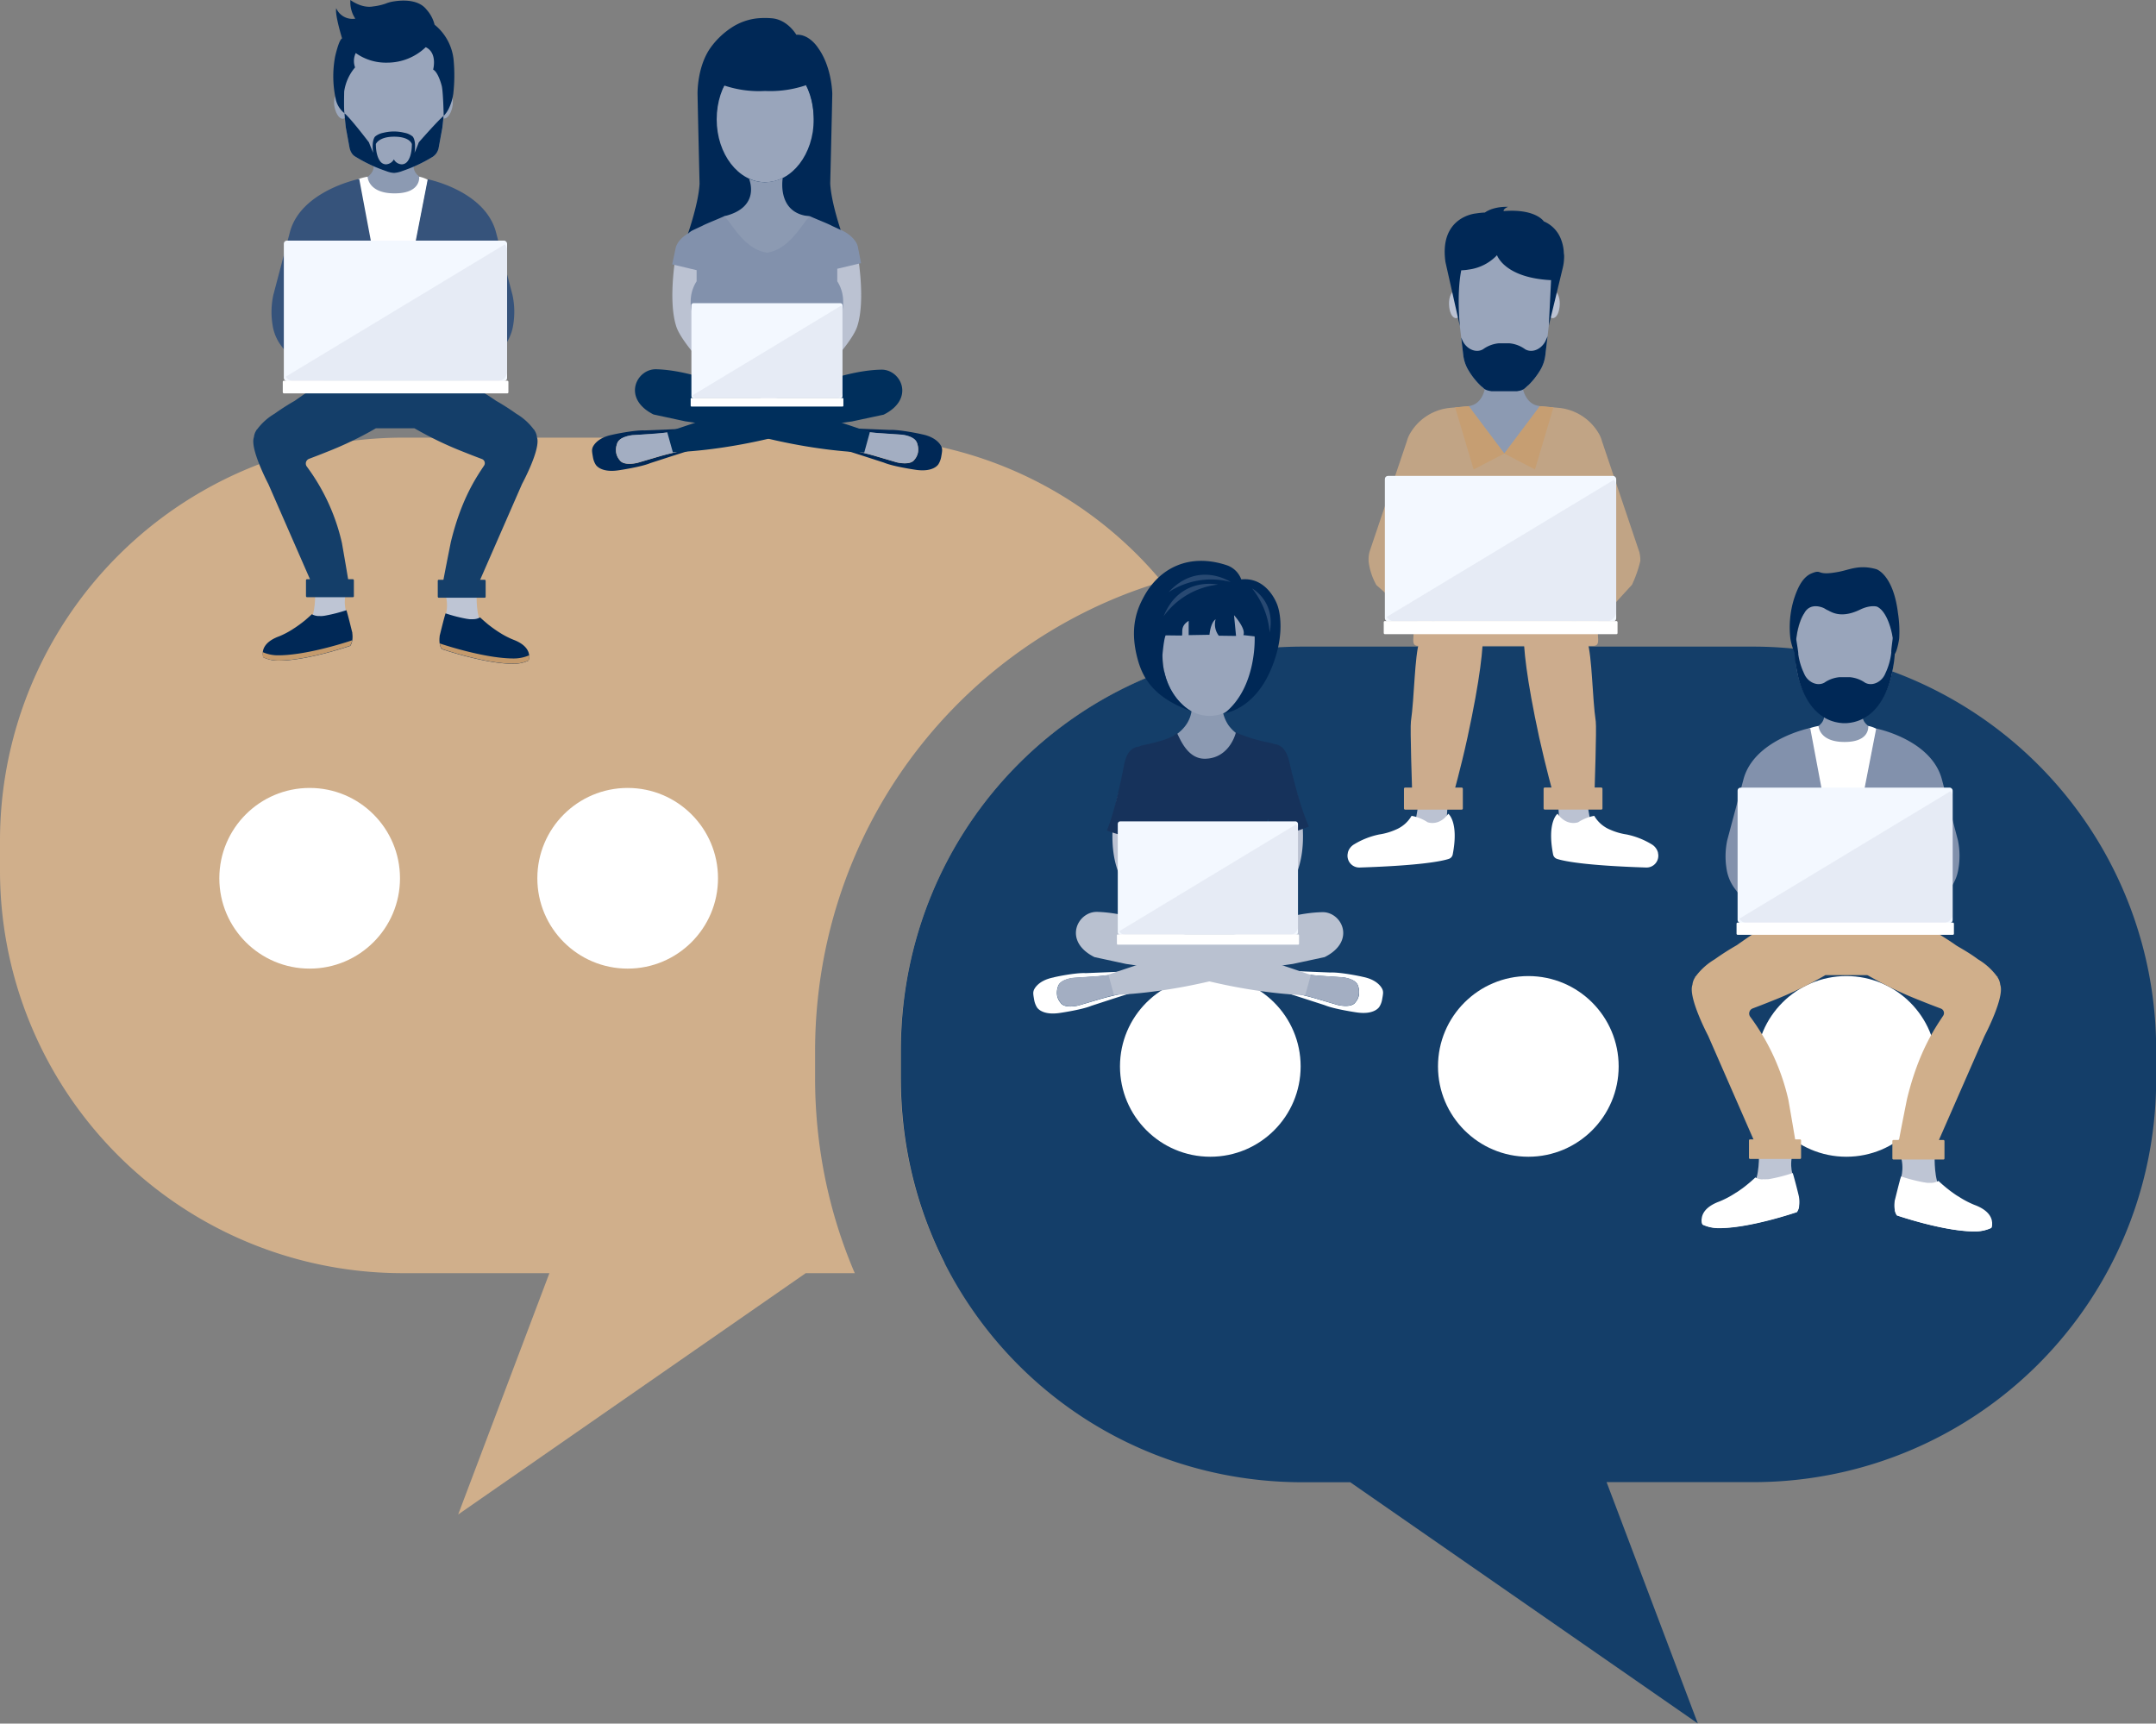 <svg xmlns="http://www.w3.org/2000/svg" viewBox="0 0 673.55 538.44"><rect x="0" y="0" width="673.55" height="538.44" fill="#808080" stroke="none"/><defs><style>.cls-1{fill:#284972}.cls-2{fill:#fff}.cls-3{fill:#d0af8b}.cls-4{fill:#143e69}.cls-5{fill:#bbc2d2}.cls-6{fill:#8c9ab2}.cls-7{fill:#99a5bb}.cls-8{fill:#002856}.cls-9{fill:#16325b}.cls-10{opacity:.82}.cls-11{fill:#cfac86}.cls-12,.cls-14,.cls-15,.cls-16,.cls-17{fill:none}.cls-13{fill:#ecdece}.cls-14,.cls-15,.cls-16,.cls-17{stroke:#e1cbb4;stroke-miterlimit:10;stroke-width:.04px}.cls-15,.cls-16,.cls-17{stroke-dasharray:.13 .09}.cls-18{fill:#c69e72}.cls-19{fill:#ccac8d}.cls-20{fill:#f3f8ff}.cls-21{opacity:.15}.cls-22{fill:#bec5d4}.cls-23{fill:#c49a6c}.cls-24{fill:#36537b}.cls-25{fill:#a3aec2}.cls-26{fill:#8291ac}.cls-27{fill:#002f5c}.cls-28{fill:#b9c1d0}.cls-29{fill:#9ca8bd}</style></defs><title>broad-experience</title><g id="Content"><path class="cls-1" d="M240.06 11.38h-1.76c-2.39 0-13.83.87-16.71 16.75h1S224.64 17.7 234.66 15a32.23 32.23 0 0 1 4.47-.38 14.11 14.11 0 0 1 4.54.54 18.4 18.4 0 0 1 11.53 13h1.1c-4.23-16.16-13.85-16.82-16.24-16.78z"/><path class="cls-2" d="M645.86 310.61a23 23 0 0 0-6.22-7.8 22.77 22.77 0 0 0-14.32-5.07 23 23 0 0 0-8.69 1.71l-1 .4-.67-.8a33.44 33.44 0 0 0-39.11-9.05l-.82.37-.68-.58A28.48 28.48 0 0 0 547 284.5l-.85.28-.62-.64a39.22 39.22 0 0 0-27.93-11.7 39.52 39.52 0 0 0-9.21 1.09 38.92 38.92 0 0 0-16.12 8.19 39.88 39.88 0 0 0-6.28 6.76l-.1.14a1.71 1.71 0 0 1-.11.14l-.53.75-.9-.18a31.48 31.48 0 0 0-5.75-.56h-.17a30.81 30.81 0 0 0-26.92 15.62l-.4.7h-.81a18.94 18.94 0 0 0-4.65.68 18.44 18.44 0 0 0-7.11 3.77 18.92 18.92 0 0 0-2.6 2.7l-.52.66-.83-.13a26.88 26.88 0 0 0-4.32-.35A24.59 24.59 0 0 0 419 315a14.14 14.14 0 0 0-6.55 6.36 9.73 9.73 0 0 0-.94 4.13 11.31 11.31 0 0 0 .06 1.17l.16 1.64H647l.34-1.35v-.07a23.62 23.62 0 0 0 .84-6.22 22.85 22.85 0 0 0-2.32-10.05z"/><path class="cls-2" d="M418.73 321a18.29 18.29 0 0 1 11.52-3.73 21.83 21.83 0 0 1 5.16.55l2.15.5 1.17-1.88a14 14 0 0 1 11.93-6.62c.34 0 .72 0 1.15.05l2.07.17.76-1.54.16-.33a26.29 26.29 0 0 1 30.37-13.79l2.16.57 1.2-1.88c.53-.83 1.09-1.62 1.68-2.39a35.53 35.53 0 0 1 3.45-3.87 34.5 34.5 0 0 1 49.73 2l1.44 1.63 2-.83a23.86 23.86 0 0 1 25.76 5l1.59 1.55 2-1a28.39 28.39 0 0 1 13.25-3.24 28.86 28.86 0 0 1 23.3 11.92l1.58 2.17 2.36-1.28a18.17 18.17 0 0 1 26 10.47 19.51 19.51 0 0 1 .85 5.7 22 22 0 0 1-.2 2.86h-226.6a7.73 7.73 0 0 1 2.01-2.76z"/><rect class="cls-2" x="116" y="174.29" width="6.53" height="17.12" rx="1.72" ry="1.72" transform="rotate(-35.66 119.27 182.863)"/><path class="cls-3" d="M254.64 328.36v8.52a156.75 156.75 0 0 0 3.05 30.79 153.33 153.33 0 0 0 8.79 28.75c.18.44.37.88.56 1.31h-15.32l-108.58 75.39 28.5-75.39H126.2A125.77 125.77 0 0 1 0 271.57v-8.52a125.91 125.91 0 0 1 126.2-126.33h140.4a124.69 124.69 0 0 1 96.37 45 150.09 150.09 0 0 0-15.6 5.61 152.09 152.09 0 0 0-80.89 81.49 153.76 153.76 0 0 0-8.79 28.77 156.75 156.75 0 0 0-3.05 30.77z"/><path class="cls-3" d="M392.17 263.05v8.52c0 60.21-41.1 110.17-97.13 123a127.13 127.13 0 0 1-13.66-57.67v-8.52c0-60.19 41.07-110.26 97.08-123.12a127.37 127.37 0 0 1 13.71 57.79z"/><circle class="cls-2" cx="96.74" cy="274.37" r="28.22"/><circle class="cls-2" cx="196.09" cy="274.37" r="28.22"/><path class="cls-4" d="M407 202h140.4a125.91 125.91 0 0 1 126.2 126.32v8.52a125.78 125.78 0 0 1-126.2 126.17h-45.49l28.5 75.39-108.58-75.35H407c-70 0-125.57-56.16-125.57-126.17v-8.52C281.38 258.35 336.94 202 407 202z"/><circle class="cls-2" cx="378.11" cy="333.14" r="28.22"/><circle class="cls-2" cx="477.46" cy="333.14" r="28.22"/><circle class="cls-2" cx="576.81" cy="333.14" r="28.22"/><path class="cls-5" d="M354.33 246.2c2.64.72 4.6 2.3 4.37 3.55a.87.87 0 0 1-.08.26s-6.77 6.69-.42 21.73c6.2 14.71 9.7 11.21 9.7 11.21l-9.41 1.57s-7.89-8.35-9.44-12.94c-3.68-11 .47-24 .47-24a5.12 5.12 0 0 1 4.81-1.38zM400.27 246.2c-2.64.72-4.6 2.3-4.38 3.55a1.34 1.34 0 0 0 .09.26s6.76 6.69.42 21.73c-6.21 14.71-9.7 11.21-9.7 11.21l9.41 1.57s7.89-8.35 9.43-12.94c3.69-11-.47-24-.47-24a5.09 5.09 0 0 0-4.8-1.38z"/><path class="cls-6" d="M390.25 233.17l-1.81-2-.43-.81-.88.15-.73 1.19-9.23 15v.06-.06l-10-16.21-.87-.15-2.86 3.37c1.3-.09 4-4.27 4.24-4.4a12.39 12.39 0 0 0 2.75-2.72 10.05 10.05 0 0 0 1.76-4.1c.11-.53.19-1 .25-1.55a22.61 22.61 0 0 0 .07-4.52h9.3a22.11 22.11 0 0 0 0 4.26 11.74 11.74 0 0 0 2 5.91 12.39 12.39 0 0 0 2.75 2.72c.15.07.76 1.15 1.85 1.31s1.22 2.51 1.84 2.55z"/><ellipse class="cls-7" cx="377.89" cy="204.54" rx="14.73" ry="19.1"/><path class="cls-8" d="M387.78 181a7.32 7.32 0 0 0-4.73-4.49c-11.39-3.7-20.89.7-25.91 10.28-.22.41-.44.84-.65 1.29-2.74 5.7-2.74 11.5-1.16 17.55 1.7 6.48 5.27 12.32 16.7 16.51 0 0-8.87-4.78-8.87-17.58 0 0 .42-4.93 1-6.08l5.09.06c.34-1-.61-2.91 2.1-4.59v4.46l6.5-.11s.29-3.72 1.92-4.84a5.8 5.8 0 0 0 1 5.13l5.38.07-.63-6.47s3.83 4.23 2.91 6.21l3.53.4s.83 15.88-9.42 24c0 0 9.12-1 14.47-13.56s1.99-20.38 1.99-20.38-3-8.7-11.22-7.86z"/><path class="cls-1" d="M384.44 181.8s-10.13-6.8-19.38 3.2a24.28 24.28 0 0 1 19.38-3.2z"/><path class="cls-1" d="M380.52 182.63s-11.88-2.73-17 9.9a24.31 24.31 0 0 1 17-9.9zM391.16 183.82s7.45 4 5.5 13.74a25.64 25.64 0 0 0-5.5-13.74z"/><path class="cls-9" d="M396.15 255.67c.43 2.13.78 4.09 1 5.58a46.31 46.31 0 0 0 5.41-1 35.38 35.38 0 0 0 6.36-2.06c-3.07-6.56-6.17-20.38-6.33-21-.52-1.7-1.52-4.51-4.65-4.76a4.74 4.74 0 0 0-1.16-.38 48.31 48.31 0 0 1-9.27-2.65l-1.4-.64c-.53 2.2-3 8.14-9.61 8.27-5.33.1-7.65-5.75-8.78-8l-1.21.88c-2.37 1.35-6.77 2.34-9.6 2.94h-.06a4.16 4.16 0 0 0-1 .38c-3.18.34-4.07 3.22-4.53 5-.14.63-2.7 14.55-5.52 21.22a34.83 34.83 0 0 0 6.43 1.82 47.6 47.6 0 0 0 5.45.82c.12-1.28.34-2.91.62-4.69a69.44 69.44 0 0 1 2.33 14.6 50.91 50.91 0 0 1-2.48 16.51c-.72 2.33 38.07 2.74 37.42.46a55.59 55.59 0 0 1-2.32-16.06 75.72 75.72 0 0 1 2.9-17.24z"/><g class="cls-10"><path class="cls-11" d="M448.46 196.46l-.01.21.01.02v-.23z"/><path class="cls-11" d="M512.13 172.41l-11.64-34.53a9.87 9.87 0 0 0-1.25-2.84 16.25 16.25 0 0 0-12.39-7.64l-5.76-.53L470 141.62l-11.09-14.75-5.75.53a16.22 16.22 0 0 0-12.39 7.6 9.91 9.91 0 0 0-1.26 2.84l-11.63 34.44a8.7 8.7 0 0 0-.32 2.71v.44a20.09 20.09 0 0 0 2.43 7.34l15.18 13.52 4.89 4.06L470 201l19.85-.84-.07.14 7.5-3.88 12.57-13.75a38.59 38.59 0 0 0 2.6-7.43 10.3 10.3 0 0 0-.32-2.83zm-63.68 24.29L439 175.23l.18-.56 8.31-24.12 1.69 46.92v.92l-.64-1.44zm42.83-.11v.11l-.05.25-.54 1.23.1-1.83 1.72-45.8 8.31 24.1h-.16l.12.59z"/><path class="cls-11" d="M491.24 196.69l.05-.1-.05-.13v.23z"/></g><path class="cls-12" d="M448.44 196.7l-.01-.01-9.49-21.46.21-.59 8.3-24.09.98 45.91.01.24z"/><path class="cls-6" d="M483.24 129.34l-8.44 8.93-4.8 3.35-5.09-3.35-8.39-8.93 2.18-2.46c3.17-.33 4.51-3 5-4.73a10.28 10.28 0 0 0 .3-1.23.62.62 0 0 0 0-.09H475.62s.74 5.53 5.34 6z"/><path class="cls-5" d="M456.55 94.85c.09 2.41-.4 4.5-1.64 4.54s-2.14-1.87-2.23-4.28.87-4.38 2.11-4.42 1.68 1.76 1.76 4.16zM483.4 94.85c-.08 2.41.41 4.5 1.65 4.54s2.14-1.87 2.23-4.28-.87-4.38-2.11-4.42-1.68 1.76-1.77 4.16z"/><path class="cls-7" d="M485.25 89.81l-1.78 15.24-.69 5.85a11.81 11.81 0 0 1-1.57 4.68 23.29 23.29 0 0 1-3.7 4.73c-.26.25-.53.5-.81.74a4.52 4.52 0 0 1-2.29 1.11 5.36 5.36 0 0 1-.54.14h-7.82a4.94 4.94 0 0 1-.74-.17 4.46 4.46 0 0 1-2.1-1c-.14-.12-.27-.27-.41-.39a22.68 22.68 0 0 1-4.09-5.12 11.66 11.66 0 0 1-1.58-4.69l-.64-5.46-1.83-15.63a16.61 16.61 0 0 1 1.12-8.31 15.43 15.43 0 0 1 28.36 0 16.61 16.61 0 0 1 1.11 8.28z"/><path class="cls-8" d="M488.55 79.09a12.83 12.83 0 0 0-.89-4.36 9.89 9.89 0 0 0-5.37-5.58s-2.52-4-12.55-3.21c0 0-.17-.69 1.38-1.32 0 0-4.32-.28-7.24 1.78h-.23c-.95.06-1.81.16-2.56.28 0 0-11.54.93-9.52 15.18l4.51 20.06c0-.34-1.05-9.52.37-17.2l.06-.28a15.51 15.51 0 0 0 2.32-.23 14.84 14.84 0 0 0 8.85-4.49s2.28 7.07 16.89 7.8l-.71 14.18 4.31-17.82.12-.52a13.19 13.19 0 0 0 .27-1.65c.05-.59.09-1.18.09-1.77a8.39 8.39 0 0 0-.1-.85zM483.47 105.05l-.69 5.85a11.81 11.81 0 0 1-1.57 4.68 23.29 23.29 0 0 1-3.7 4.73c-.93.7-1.3 1.55-3.1 1.82a5.12 5.12 0 0 1-.54.1h-7.82a4.78 4.78 0 0 1-.74-.13c-1.71-.35-1.74-.85-2.51-1.38a22.68 22.68 0 0 1-4.09-5.12 11.7 11.7 0 0 1-1.58-4.7l-.64-5.46.37.85c1.11 2.58 4.09 4.18 6.45 2.82a9.89 9.89 0 0 1 5-1.87h3.16a9.85 9.85 0 0 1 5 1.87c2.37 1.36 5.34-.24 6.46-2.82z"/><path class="cls-13" d="M488 163.05l-4.55 1.77a1.3 1.3 0 0 1-.89 0l-4.78-1.78v-9.86H488z"/><path class="cls-14" d="M487.3 162.31v.23l-.2.08"/><path class="cls-15" d="M486.82 162.72l-3.49 1.36a1.08 1.08 0 0 1-.77 0l-3.82-1.42"/><path class="cls-14" d="M478.61 162.61l-.21-.07v-.23"/><path class="cls-16" d="M478.4 162.03v-7.73"/><path class="cls-14" d="M478.4 154.16v-.22h.22"/><path class="cls-17" d="M478.92 153.94h8.01"/><path class="cls-14" d="M487.08 153.94h.22v.22"/><path class="cls-16" d="M487.3 154.45v7.72"/><path class="cls-18" d="M481 126.87l2.31.23 2 .16-5.77 19.4-9.62-5 9.69-12.88z"/><path class="cls-18" d="M458.91 126.87l-2.31.23-2 .17 5.77 19.39 9.61-5-9.68-12.88z"/><path class="cls-5" d="M452.46 248.23l-.65 9.72-10.38 3.08 2.37-13.65 8.66.85z"/><path class="cls-2" d="M452.46 254.21s3.35 2.53 1.38 12.72a1.84 1.84 0 0 1-1.21 1.38c-2.17.71-8.73 2.08-27.84 2.7a3.68 3.68 0 0 1-3.71-4.57.65.65 0 0 1 0-.13 4.3 4.3 0 0 1 2-2.57 24.64 24.64 0 0 1 7.81-3.06 19.64 19.64 0 0 0 5.1-1.48 10.24 10.24 0 0 0 5-4.34 13.69 13.69 0 0 1 5 2s3.52 1.42 6.47-2.65z"/><path class="cls-5" d="M486.58 248.23l.65 9.72 10.38 3.08-2.37-13.65-8.66.85z"/><path class="cls-2" d="M486.58 254.21s-3.35 2.53-1.38 12.72a1.84 1.84 0 0 0 1.21 1.38c2.17.71 8.73 2.08 27.84 2.7a3.68 3.68 0 0 0 3.71-4.57.65.65 0 0 0 0-.13 4.3 4.3 0 0 0-2-2.57 24.64 24.64 0 0 0-7.81-3.06 19.64 19.64 0 0 1-5.1-1.48 10.24 10.24 0 0 1-5-4.34 13.69 13.69 0 0 0-5 2s-3.52 1.42-6.47-2.65z"/><path class="cls-19" d="M499.16 197.57s-5.47-3.44-7.57-3.44H449.2c-2.09 0-7.57 3.44-7.57 3.44 0 2.1-.72 4.19 1.38 4.19h54.77c2.1 0 1.38-2.09 1.38-4.19z"/><path class="cls-19" d="M454 248.31l-12.85-1.37s-.66-19.54-.37-21.55c1.1-7.55 1.09-20 2.66-25.2s7.06-7.29 7.06-7.29 6.94-5.58 10.82-2.5c1.07.85 5.14 3-2.87 40-2.1 9.6-4.45 17.91-4.45 17.91zM485.3 248.31l12.86-1.37s.66-19.54.37-21.55c-1.11-7.55-1.09-20-2.66-25.2s-7.06-7.29-7.06-7.29-6.94-5.58-10.82-2.5c-1.08.85-5.14 3 2.87 40 2.14 9.6 4.44 17.91 4.44 17.91z"/><rect class="cls-19" x="438.61" y="246.03" width="18.39" height="6.9" rx=".36" ry=".36"/><rect class="cls-19" x="482.23" y="246.03" width="18.39" height="6.9" rx=".36" ry=".36" transform="rotate(180 491.425 249.475)"/><rect class="cls-20" x="432.64" y="148.67" width="72.27" height="45.48" rx=".97" ry=".97"/><path class="cls-21 cls-7" d="M433.22 192.72a3.27 3.27 0 0 0 2.72 1.48h65.77a3.25 3.25 0 0 0 3.21-3.28V152a3.25 3.25 0 0 0-.74-2.09z"/><rect class="cls-2" x="432.29" y="194.01" width="73.04" height="4.11" rx=".35" ry=".35"/><path class="cls-4" d="M167.74 136.57a4.7 4.7 0 0 0-.78-2.16v-.1l-.21-.16a18.45 18.45 0 0 0-5.44-4.89 74.16 74.16 0 0 0-6.36-4.07c-4.29-3-14.14-8.69-14.14-8.69H104.9s-8.5 5.64-12.79 8.69a74.16 74.16 0 0 0-6.36 4.07 18.45 18.45 0 0 0-5.44 4.89l-.21.16v.1a4.74 4.74 0 0 0-.77 2.16c-1.35 3.56 4.51 14.65 4.51 14.65l15.46 35.35c9.38 1.43 10-2.12 10-2.12-.23-2-2.48-14.83-2.48-14.83a63.55 63.55 0 0 0-11-23.91 1.58 1.58 0 0 1 .74-2.38c1.83-.69 3.75-1.43 5.63-2.19a110 110 0 0 0 15.23-7.34h12.09c0 .06.05.08.15.1a111.71 111.71 0 0 0 15 7.21c2 .8 4 1.58 5.9 2.29a1.38 1.38 0 0 1 .66 2.06c-2.32 3.5-7.12 10.39-10.38 23.9 0 0-2.6 12.87-2.84 14.89 0 0 .25 3.72 9.63 2.29l15.46-35.35s5.99-11.06 4.65-14.62z"/><path class="cls-22" d="M148.93 184.83s-.33 6.08 1.07 9.27l-11.12-1.1s1.75-3.3 0-8.15zM98.44 183.85s.33 6.07-1.07 9.26l11.12-1.11s-1.75-3.31 0-8.15z"/><path class="cls-8" d="M99.37 192.44a4.37 4.37 0 0 1-1.94-.56c-.33.32-.73.68-1.19 1.08l-.06.06-1 .86-.43.34-.09.07c-.32.26-.66.51-1 .76l-.23.17-.4.28-.31.22c-.28.19-.57.4-.88.58l-.44.29a26 26 0 0 1-3.73 2c-.23.1-.46.2-.7.28-4.6 1.77-5 4.34-4.87 5.65a3.11 3.11 0 0 0 .21.86 10.79 10.79 0 0 0 4.29 1c8.91.19 22.81-4.6 22.81-4.6s1-1.19.66-3.93c0-.13 0-.26-.05-.39s-1.3-5.37-1.8-6.84a48.67 48.67 0 0 1-6.27 1.63c-.3.06-.57.11-.81.14l-.48.05a4.12 4.12 0 0 1-.78 0h-.15z"/><path class="cls-23" d="M86.39 204.71a11.8 11.8 0 0 1-4.35-1 4.05 4.05 0 0 0 0 .78 3.11 3.11 0 0 0 .21.86 10.87 10.87 0 0 0 4.3 1c8.91.19 22.81-4.61 22.81-4.61a3.69 3.69 0 0 0 .64-1.71c-3.62 1.23-15.52 4.85-23.61 4.68z"/><path class="cls-8" d="M148.05 193.43a4.32 4.32 0 0 0 1.93-.56c.34.31.74.68 1.2 1.08l.06.05 1 .86.43.35.09.07 1 .76.23.16.4.29.3.21c.29.2.58.4.88.59l.45.29a27 27 0 0 0 3.73 2l.7.29c4.6 1.76 5 4.33 4.87 5.64a3 3 0 0 1-.21.86 10.79 10.79 0 0 1-4.29 1c-8.91.2-22.81-4.6-22.81-4.6s-1-1.19-.66-3.92c0-.13 0-.26.05-.4s1.3-5.36 1.8-6.84a46.5 46.5 0 0 0 6.27 1.64c.3.06.57.1.81.13l.48.06a6.92 6.92 0 0 0 .78 0h.15z"/><path class="cls-23" d="M161 205.7a12.29 12.29 0 0 0 4.35-1 4 4 0 0 1 0 .77 3 3 0 0 1-.21.86 11 11 0 0 1-4.31 1c-8.9.19-22.81-4.61-22.81-4.61a3.84 3.84 0 0 1-.63-1.71c3.61 1.23 15.55 4.86 23.61 4.69z"/><rect class="cls-4" x="95.59" y="180.95" width="14.96" height="5.61" rx=".29" ry=".29"/><rect class="cls-4" x="136.77" y="181.11" width="14.96" height="5.61" rx=".29" ry=".29" transform="rotate(180 144.245 183.92)"/><path class="cls-6" d="M142.34 59.73l-8.2-3c-6.13-2-4.81-5.55-4.81-5.55h-12.71s1.32 3.53-4.82 5.55l-8.19 3L123 62.06z"/><path class="cls-2" d="M111.83 56l3.59 18.5v.13l2.9 15 1 24.2h6.29l1.45-23.3 3.06-15.81 3.58-18.52a9 9 0 0 0-2.75-1s.69 5-7.17 5.2c-8.82.23-8.94-5.2-8.94-5.2a18 18 0 0 0-3.13.82z"/><path class="cls-24" d="M160.12 92.2L155 72.73C151.69 59.58 133.63 56 133.63 56l-10.88 55.89-10.53-56s-18.41 3.69-21.71 16.84L85.38 92.2a25.15 25.15 0 0 0-.21 9.44 14.22 14.22 0 0 0 2.67 6.36l4.16 5.52 8.83-1.93-5.35-9.14a22.75 22.75 0 0 1 .78-5.87l4.57-11 1.78 17.64.78 13.32h38.68l.78-13.32 1.78-17.64 4.57 11a22.75 22.75 0 0 1 .78 5.87l-5.35 9.14 8.83 1.93 4.18-5.56a14.22 14.22 0 0 0 2.67-6.32 25.15 25.15 0 0 0-.19-9.44z"/><rect class="cls-20" x="88.67" y="75.17" width="69.75" height="43.89" rx=".94" ry=".94"/><path class="cls-21 cls-7" d="M89.24 117.69a3.14 3.14 0 0 0 2.62 1.43h63.47a3.14 3.14 0 0 0 3.11-3.17V78.34a3.12 3.12 0 0 0-.72-2z"/><rect class="cls-2" x="88.34" y="118.93" width="70.49" height="3.96" rx=".34" ry=".34"/><path class="cls-8" d="M201.4 134.46l7.4-.3 7.23-.32-3 .63s-4.1.66-8 1l-7.38.49s-4.16.35-4.87 2.64a5.88 5.88 0 0 0-.26 3 4.86 4.86 0 0 0 1.09 2.18c1.3 1.91 5.58.81 5.58.81l7.1-2.09c3.75-1.06 7.82-1.86 7.82-1.86l3-.45-6.89 2.2-7.05 2.28c-2.93 1.23-9.85 2.24-9.85 2.24-5.8.89-7.23-1.78-7.23-1.78a6.26 6.26 0 0 1-.84-2.26c-.33-1.85-.38-2.32-.12-3.06 0 0 1-3 6.2-4 .05-.05 6.89-1.5 10.07-1.35z"/><path class="cls-25" d="M197.66 135.92l7.38-.49c3.88-.3 8-1 8-1l4.37-.92 1.24 6.41-4.51.67s-4.08.8-7.83 1.86l-7.1 2.09s-4.28 1.1-5.58-.81a4.86 4.86 0 0 1-1.09-2.18 5.83 5.83 0 0 1 .27-3c.69-2.28 4.85-2.63 4.85-2.63z"/><path class="cls-8" d="M277.89 134.3l-7.4-.3-7.23-.32 3 .63s4.1.66 8 1l7.38.5s4.16.34 4.86 2.63a5.83 5.83 0 0 1 .27 3 4.93 4.93 0 0 1-1.09 2.19c-1.3 1.9-5.58.8-5.58.8l-7.1-2.09c-3.75-1.06-7.82-1.85-7.82-1.85l-3-.46 6.89 2.2 7.05 2.28c2.93 1.24 9.85 2.24 9.85 2.24 5.8.89 7.23-1.78 7.23-1.78a6.67 6.67 0 0 0 .84-2.25c.33-1.86.38-2.32.12-3.06 0 0-1-3-6.21-4-.05-.05-6.88-1.5-10.06-1.36z"/><path class="cls-25" d="M281.63 135.77l-7.38-.5c-3.88-.3-8-1-8-1l-4.37-.91-1.24 6.4 4.51.67s4.08.8 7.83 1.86l7.1 2.09s4.28 1.1 5.58-.8a4.93 4.93 0 0 0 1.09-2.19 5.83 5.83 0 0 0-.27-3c-.69-2.28-4.85-2.62-4.85-2.62z"/><path class="cls-8" d="M220.95 26.66h34.52v45.98h-34.52z"/><ellipse class="cls-7" cx="239.06" cy="37.27" rx="15.16" ry="19.65"/><path class="cls-8" d="M263.51 74.41s-3.8-10.4-4.14-17.09c0 0 .55-22.47.64-28 0 0-.06-8.4-4.51-14.46 0 0-2.66-4.25-6.72-4 0 0-2.61-4.6-7.45-5.13a25.59 25.59 0 0 0-4.74 0 18.12 18.12 0 0 0-8.05 2.89 24.88 24.88 0 0 0-6.4 6.06c-4.45 6.06-4.22 14.69-4.22 14.69.09 5.53.63 28 .63 28-.34 6.69-4.14 17.09-4.14 17.09l-3.11 21.1c4.28 4.15 15.62.34 15.62.34 4.43-1.36 5.58-2.8 5.58-2.8-2.34-8.26-5.13-29.85-5.13-29.85-.76-9.4.06-12.75.06-12.75-3-3.27-3.6-9-3.6-9-.78-10.67 2.43-14.79 2.43-14.79A34.15 34.15 0 0 0 239 28.42a35 35 0 0 0 12.84-1.81s3.07 4.17 2.3 14.84c0 0-.62 5.78-3.61 9 0 0 .82 3.35.07 12.75 0 0-2.8 21.59-5.14 29.85 0 0 1.23 1.35 5.58 2.8 0 0 11.34 3.81 15.62-.34z"/><path class="cls-6" d="M235.1 67.18l-8.9.39-1.55 5.56 12.95 9.22 12.13-4.69 3.32-10.09-17.95-.39z"/><path class="cls-5" d="M211.39 77.65c.22-1.24 2.54-1.66 5.18-1s4.6 2.3 4.38 3.54a1.14 1.14 0 0 1-.09.26s-6.76 6.7-.42 21.73c6.21 14.71 9.71 11.22 9.71 11.22l-9.42 1.6s-7.91-8.34-9.43-12.93c-2.86-8.66.09-24 .09-24a1.21 1.21 0 0 1 0-.42zM267.7 77.65c-.22-1.24-2.54-1.66-5.18-1s-4.6 2.3-4.38 3.54a1.14 1.14 0 0 0 .09.26s6.76 6.7.42 21.73c-6.21 14.71-9.7 11.22-9.7 11.22l9.41 1.56s7.91-8.34 9.43-12.93c2.86-8.66-.09-24-.09-24a1 1 0 0 0 0-.38z"/><path class="cls-26" d="M258.41 113.55a58.37 58.37 0 0 1 1.11-10.71 10.72 10.72 0 0 0 3.89-8.58 11.6 11.6 0 0 0-1.84-6.39v-3.91L269 82.2l-1-5.12c-.46-2.16-3.06-4.41-5.61-5.37l-2.5-1.16-.1-.06c-.36-.19-.87-.42-1.5-.7-1.32-.57-3.17-1.31-5.23-2.22-2 1.35-6.09 10.35-13.43 11.36-7.34-1-11.46-10-13.42-11.36-2.06.91-3.9 1.65-5.21 2.22-.64.28-1.15.51-1.5.7l-.11.06-2.82 1.31a5.79 5.79 0 0 0-1.48 1c-2 1.14-3.64 2.9-4 4.6L210 82.59l7.63 1.81v3.47a11.6 11.6 0 0 0-1.85 6.39 10.66 10.66 0 0 0 4.06 8.7 58.46 58.46 0 0 1 1.09 10.6c0 10.55.2 9 0 9.49-1.13 2.3 3.27.77 2 6.31l32 .69c-1.24-5.55 5.53-3.84 4.4-6.15-.13-.53-.92.2-.92-10.35z"/><path class="cls-6" d="M244.54 55.6a14 14 0 0 1-5.54 1.32 13.11 13.11 0 0 1-5-1.07s3.93 8.94-7.83 11.72l13.46 5.69 13.39-5.69c-10.51-.84-8.48-11.97-8.48-11.97z"/><path class="cls-27" d="M204.17 129.48l9.92 2.14a188.76 188.76 0 0 1 18.91 3.61c21.11 5.94 37 6.13 37 6.13l1.74-6.32s-21.4-7.41-30.35-9.57c-7.92-1.91-23.14-9.75-36.37-10.12-6.14-.18-10.86 9.09-.85 14.13z"/><path class="cls-27" d="M276.06 129.54l-9.92 2.12a187.63 187.63 0 0 0-18.94 3.57c-21.12 5.9-37 6.05-37 6.05l-1.75-6.28s21.42-7.38 30.37-9.52c7.92-1.89 23.16-9.7 36.39-10 6.17-.23 10.88 9.05.85 14.06z"/><rect class="cls-20" x="216" y="94.71" width="47.2" height="29.7" rx=".63" ry=".63"/><path class="cls-21 cls-7" d="M216.38 123.48a2.12 2.12 0 0 0 1.77 1h43a2.12 2.12 0 0 0 2.1-2.14V96.85a2.09 2.09 0 0 0-.48-1.36z"/><rect class="cls-2" x="215.77" y="124.32" width="47.71" height="2.68" rx=".23" ry=".23"/><path class="cls-2" d="M339.15 304l7.41-.3 7.22-.32-3 .63s-4.09.66-8 1l-7.38.49s-4.15.34-4.86 2.63a5.88 5.88 0 0 0-.27 3 4.82 4.82 0 0 0 1.1 2.18c1.29 1.9 5.57.8 5.57.8l7.1-2.09c3.75-1.06 7.82-1.85 7.82-1.85l3.05-.46-6.9 2.2-7 2.28c-2.93 1.24-9.84 2.24-9.84 2.24-5.81.9-7.24-1.78-7.24-1.78a6.67 6.67 0 0 1-.84-2.25c-.33-1.86-.38-2.32-.12-3.06 0 0 1-3 6.21-4-.04-.07 6.82-1.52 9.97-1.34z"/><path class="cls-25" d="M335.41 305.43l7.38-.49c3.89-.31 8-1 8-1l4.37-.91 1.24 6.4-4.51.67s-4.08.8-7.83 1.86l-7.06 2.12s-4.29 1.1-5.58-.8a4.82 4.82 0 0 1-1.1-2.18 5.88 5.88 0 0 1 .27-3c.67-2.33 4.82-2.67 4.82-2.67z"/><path class="cls-2" d="M415.64 303.81l-7.4-.3-7.23-.32 3 .63s4.1.66 8 1l7.39.49s4.15.35 4.86 2.64a6 6 0 0 1 .27 3 4.93 4.93 0 0 1-1.1 2.18c-1.29 1.91-5.58.81-5.58.81l-7.09-2.09c-3.75-1.06-7.83-1.86-7.83-1.86l-3-.45 6.89 2.2 7.05 2.28c2.93 1.23 9.85 2.24 9.85 2.24 5.81.89 7.23-1.79 7.23-1.79a6.2 6.2 0 0 0 .84-2.25c.34-1.86.39-2.32.12-3.06 0 0-1-3-6.2-4-.05-.05-6.89-1.5-10.07-1.35z"/><path class="cls-25" d="M419.39 305.27l-7.39-.49c-3.88-.3-8-1-8-1l-4.38-.91-1.24 6.41 4.52.67s4.07.8 7.82 1.86l7.1 2.09s4.28 1.1 5.58-.81a4.86 4.86 0 0 0 1.09-2.18 5.88 5.88 0 0 0-.26-3c-.69-2.29-4.84-2.64-4.84-2.64z"/><path class="cls-28" d="M341.93 299l9.91 2.14a188.23 188.23 0 0 1 18.93 3.61c21.11 5.95 37 6.13 37 6.13l1.74-6.31s-21.4-7.42-30.35-9.58c-7.91-1.91-23.13-9.75-36.37-10.12-6.15-.19-10.88 9.13-.86 14.13z"/><path class="cls-28" d="M413.81 299l-9.92 2.13a185.37 185.37 0 0 0-18.89 3.61c-21.12 5.89-37 6.05-37 6.05l-1.72-6.32s21.41-7.37 30.36-9.51c7.92-1.9 23.16-9.71 36.4-10 6.09-.21 10.8 9.04.77 14.04z"/><rect class="cls-20" x="349.2" y="256.59" width="56.3" height="35.43" rx=".76" ry=".76"/><path class="cls-21 cls-7" d="M349.65 290.91a2.53 2.53 0 0 0 2.12 1.15H403a2.53 2.53 0 0 0 2.5-2.55v-30.37a2.49 2.49 0 0 0-.58-1.62z"/><rect class="cls-2" x="348.93" y="291.91" width="56.9" height="3.2" rx=".27" ry=".27"/><path class="cls-29" d="M137.85 32.61c-.48 2.16-.38 4.14.73 4.38s2.25-1.34 2.73-3.5-.06-4.11-1.17-4.36-1.82 1.32-2.29 3.48zM108 32.69c.48 2.16.38 4.14-.73 4.39s-2.25-1.34-2.73-3.5.05-4.12 1.17-4.36 1.76 1.31 2.29 3.47z"/><path class="cls-7" d="M138.67 35.28c0 .31 0 .63-.07.95-.09 1.16-.21 2.38-.36 3.65L137 46.41a4.36 4.36 0 0 1-1.84 2.59 46.41 46.41 0 0 1-9.28 4.37 9.55 9.55 0 0 1-2.72.66 7.43 7.43 0 0 1-1.78-.33c-.54-.17-.94-.33-.94-.33a46.41 46.41 0 0 1-9.31-4.37 3.3 3.3 0 0 1-1.38-1.39 5 5 0 0 1-.58-1.63l-1.12-6.08c-.18-1.58-.33-3.08-.42-4.49-2.16-30.58 15-23.21 15.52-23 .51-.23 17.63-7.59 15.52 22.87z"/><path class="cls-8" d="M139 35.77l-.39.46s-.14-7.52-.61-9.41c0 0-1.05-4.25-2.68-5.08 0 0 1.43-5.23-2.32-7a17.35 17.35 0 0 1-12 4.83 16.21 16.21 0 0 1-9.86-3 5.71 5.71 0 0 0-.21 4.48 14.84 14.84 0 0 0-3.4 7.5s-.15 5.41.08 6.8a7 7 0 0 1-1.32-1.33 7.71 7.71 0 0 1-1.48-3.44 33.36 33.36 0 0 1-.12-12.89s1.16-5.28 2.18-5.69c0 0-2.31-7.5-1.83-9.42A5.53 5.53 0 0 0 111 5.83 9.27 9.27 0 0 1 109.47 0s3.48 2.71 7.16 2a18 18 0 0 0 3.85-.87 10.52 10.52 0 0 1 2-.6c2.6-.48 8.13-1 10.81 2.51a10.85 10.85 0 0 1 2.47 4.67 16.22 16.22 0 0 1 6 11.58 51 51 0 0 1-.15 10 16 16 0 0 1-1.45 4.73 8.68 8.68 0 0 1-1.16 1.75zM130.84 44.46c-.69 1.83-1.33 3.27-1.33 3.27.59-3.95-.59-5.08-.59-5.08a5.53 5.53 0 0 0-2.53-1.16 13.53 13.53 0 0 0-6.66 0 5.67 5.67 0 0 0-2.55 1.17s-1.18 1.13-.59 5.08c0 0-.64-1.44-1.33-3.27 0 0-5.73-7.54-7.63-9.07.09 1.41.24 2.91.42 4.49l1.12 6.11a5 5 0 0 0 .58 1.63 3.3 3.3 0 0 0 1.38 1.37 46.41 46.41 0 0 0 9.28 4.37s.4.16.94.33a7.43 7.43 0 0 0 1.78.33 9.55 9.55 0 0 0 2.72-.66 46.41 46.41 0 0 0 9.31-4.37 4.36 4.36 0 0 0 1.84-2.59l1.2-6.53c.15-1.27.27-2.49.36-3.65-1.86 1.53-7.72 8.23-7.72 8.23zm-3.58 6a2.24 2.24 0 0 1-1.74.88 2.94 2.94 0 0 1-2.47-1.55 3 3 0 0 1-2.47 1.55 2.28 2.28 0 0 1-1.75-.88c-.63-.79-1.39-2.37-1.41-5.45 0 0 .87-2.31 5.71-2.31 5 0 5.54 2.31 5.54 2.31-.01 3.1-.78 4.68-1.41 5.47z"/><path class="cls-3" d="M624.89 307.64a5.09 5.09 0 0 0-.85-2.35l.06-.1-.24-.18a20 20 0 0 0-5.91-5.32c-3-2.26-6.18-3.89-6.93-4.43-4.66-3.32-15.39-9.45-15.39-9.45h-39.11s-9.25 6.13-13.91 9.45a81.53 81.53 0 0 0-6.93 4.43 20.21 20.21 0 0 0-5.92 5.32l-.23.18.05.1a5.09 5.09 0 0 0-.85 2.35c-1.46 3.88 4.91 15.94 4.91 15.94l16.83 38.48c10.21 1.55 10.94-2.31 10.94-2.31-.26-2.2-2.7-16.14-2.7-16.14a69.2 69.2 0 0 0-11.94-26 1.71 1.71 0 0 1 .8-2.59c2-.75 4.08-1.56 6.13-2.39a120 120 0 0 0 16.57-8h13.15c0 .05.06.09.17.1a120.39 120.39 0 0 0 16.34 7.85c2.14.87 4.33 1.71 6.41 2.49a1.5 1.5 0 0 1 .72 2.24c-2.52 3.81-7.74 11.31-11.29 26 0 0-2.83 14-3.09 16.2 0 0 .27 4.05 10.48 2.5L620 323.58s6.36-12.06 4.89-15.94z"/><path class="cls-6" d="M594.53 231.18l-7.89-2.91c-5.91-2-4.64-5.35-4.64-5.35h-12.24s1.27 3.4-4.64 5.35l-7.89 2.91 18.65 2.25z"/><path class="cls-2" d="M565.15 227.57l3.45 17.82v.12l2.8 14.41 1 23.32h6.06l1.39-22.45 3-15.22 3.45-17.85a8.94 8.94 0 0 0-2.65-.94s.66 4.82-6.9 5c-8.51.22-8.62-5-8.62-5a17.75 17.75 0 0 0-3 .79z"/><path class="cls-26" d="M611.66 262.46l-4.94-18.76c-3.17-12.67-20.58-16.11-20.58-16.11l-10.48 53.83-10.14-54s-17.74 3.58-20.91 16.28l-5 18.76a24.21 24.21 0 0 0-.2 9.09 13.65 13.65 0 0 0 2.58 6.09l4 5.36 8.51-1.86-5.16-8.81a21.66 21.66 0 0 1 .76-5.65l4.4-10.63 1.71 17 .76 12.83h37.25L595 273l1.72-17 4.4 10.63a22.13 22.13 0 0 1 .76 5.65l-5.16 8.81 8.51 1.86 4-5.36a13.76 13.76 0 0 0 2.58-6.09 24.06 24.06 0 0 0-.15-9.04z"/><ellipse class="cls-7" cx="576.3" cy="203.9" rx="15.44" ry="22.03"/><path class="cls-8" d="M559.35 199.64a30 30 0 0 1 1.14-12.64c1-3 2.48-6.63 5.42-7.86 3.65-1.53 1.12.95 8.73-.55 3.25-.64 6.28-2.27 11.54-.78 0 0 5.18 1.59 6.71 13.34a.09.09 0 0 0 0 .05 37.51 37.51 0 0 1 .44 8.17c-.05.75-.78 4.42-1.4 4.87-.94.69-1-.14-1-.18-.32-.14.41-4.45.36-4.8-.27-2-1.66-8.19-4.88-9.74 0 0-2-.68-5.32.93-6.39 3.1-9.38.38-10.21.14-.06 0-1-.58-1.08-.61-.63-.3-4.29-1.81-6.12 1.56l-.06.11c-.24.34-1.87 2.68-2.46 8 0 .32.7 4.16.62 4.54 0 0-.94.47-1.09-.14a20.29 20.29 0 0 1-1.34-4.41z"/><path class="cls-8" d="M590.85 203.91a20.57 20.57 0 0 1-1.45 5.55c-.19.43-.37.84-.54 1.21-1.08 2.37-3.94 3.84-6.22 2.59a9.85 9.85 0 0 0-4.82-1.72h-3.05a9.85 9.85 0 0 0-4.82 1.72c-2.28 1.25-5.14-.22-6.22-2.59-.17-.37-.35-.78-.54-1.21a20.57 20.57 0 0 1-1.45-5.55h-1.12a38.18 38.18 0 0 0 .83 6s2.17 15.19 14.22 16a4.55 4.55 0 0 0 .58 0h.08a4.63 4.63 0 0 0 .59 0c12.05-.82 14.22-16 14.22-16a38.18 38.18 0 0 0 .83-6z"/><path class="cls-22" d="M604.43 360.16s-.36 6.61 1.17 10.08L593.49 369s1.9-3.6 0-8.87zM549.49 359.09s.36 6.61-1.17 10.08l12.1-1.21s-1.9-3.6 0-8.87z"/><path class="cls-2" d="M550.5 368.44a4.62 4.62 0 0 1-2.11-.61c-.36.34-.8.74-1.3 1.18l-.07.06c-.33.29-.71.61-1.11.93l-.46.38a.39.39 0 0 0-.1.08l-1.09.83-.25.17c-.14.11-.29.21-.44.31l-.33.24c-.31.21-.62.43-1 .63-.16.12-.33.22-.49.32a28.47 28.47 0 0 1-4.06 2.15c-.25.11-.5.22-.76.31-5 1.92-5.45 4.71-5.3 6.14a3.59 3.59 0 0 0 .23.94 11.82 11.82 0 0 0 4.67 1.1c9.7.21 24.82-5 24.82-5s1.09-1.29.72-4.27l-.06-.43c0-.2-1.42-5.84-1.95-7.44a52 52 0 0 1-6.83 1.78l-.88.15h-.52a4.89 4.89 0 0 1-.85 0h-.16z"/><path class="cls-2" d="M536.37 381.79a12.94 12.94 0 0 1-4.73-1 4.7 4.7 0 0 0 0 .84 3.59 3.59 0 0 0 .23.94 11.9 11.9 0 0 0 4.68 1.1c9.7.21 24.83-5 24.83-5a4.13 4.13 0 0 0 .69-1.86c-3.94 1.19-16.89 5.19-25.7 4.98zM603.47 369.52a4.93 4.93 0 0 0 2.11-.61c.36.34.8.73 1.3 1.17l.06.06 1.11.93.47.37a.87.87 0 0 1 .1.08c.35.28.71.56 1.09.83l.24.17.44.32.34.23c.31.22.62.44 1 .64l.49.31a28.47 28.47 0 0 0 4.06 2.15c.25.11.49.22.76.31 5 1.92 5.45 4.72 5.29 6.15a3.24 3.24 0 0 1-.22.93 11.69 11.69 0 0 1-4.67 1.1c-9.7.21-24.82-5-24.82-5s-1.09-1.29-.72-4.27c0-.14 0-.28.06-.43s1.41-5.84 1.95-7.44a52 52 0 0 0 6.83 1.78l.88.15.52.06a8.23 8.23 0 0 0 .85 0h.16z"/><path class="cls-2" d="M617.6 382.87a13.11 13.11 0 0 0 4.73-1.05 4 4 0 0 1 0 .85 3.24 3.24 0 0 1-.22.93 11.78 11.78 0 0 1-4.69 1.1c-9.69.21-24.82-5-24.82-5a4.13 4.13 0 0 1-.69-1.86c3.93 1.27 16.88 5.21 25.69 5.03z"/><rect class="cls-3" x="546.39" y="355.94" width="16.28" height="6.11" rx=".32" ry=".32"/><rect class="cls-3" x="591.19" y="356.11" width="16.28" height="6.11" rx=".32" ry=".32" transform="rotate(180 599.33 359.17)"/><rect class="cls-20" x="542.84" y="246.06" width="67.19" height="42.28" rx=".9" ry=".9"/><path class="cls-21 cls-7" d="M543.38 287a3 3 0 0 0 2.53 1.38h61.14a3 3 0 0 0 3-3.05V249.1a3 3 0 0 0-.7-1.93z"/><rect class="cls-2" x="542.51" y="288.21" width="67.91" height="3.82" rx=".33" ry=".33"/></g></svg>